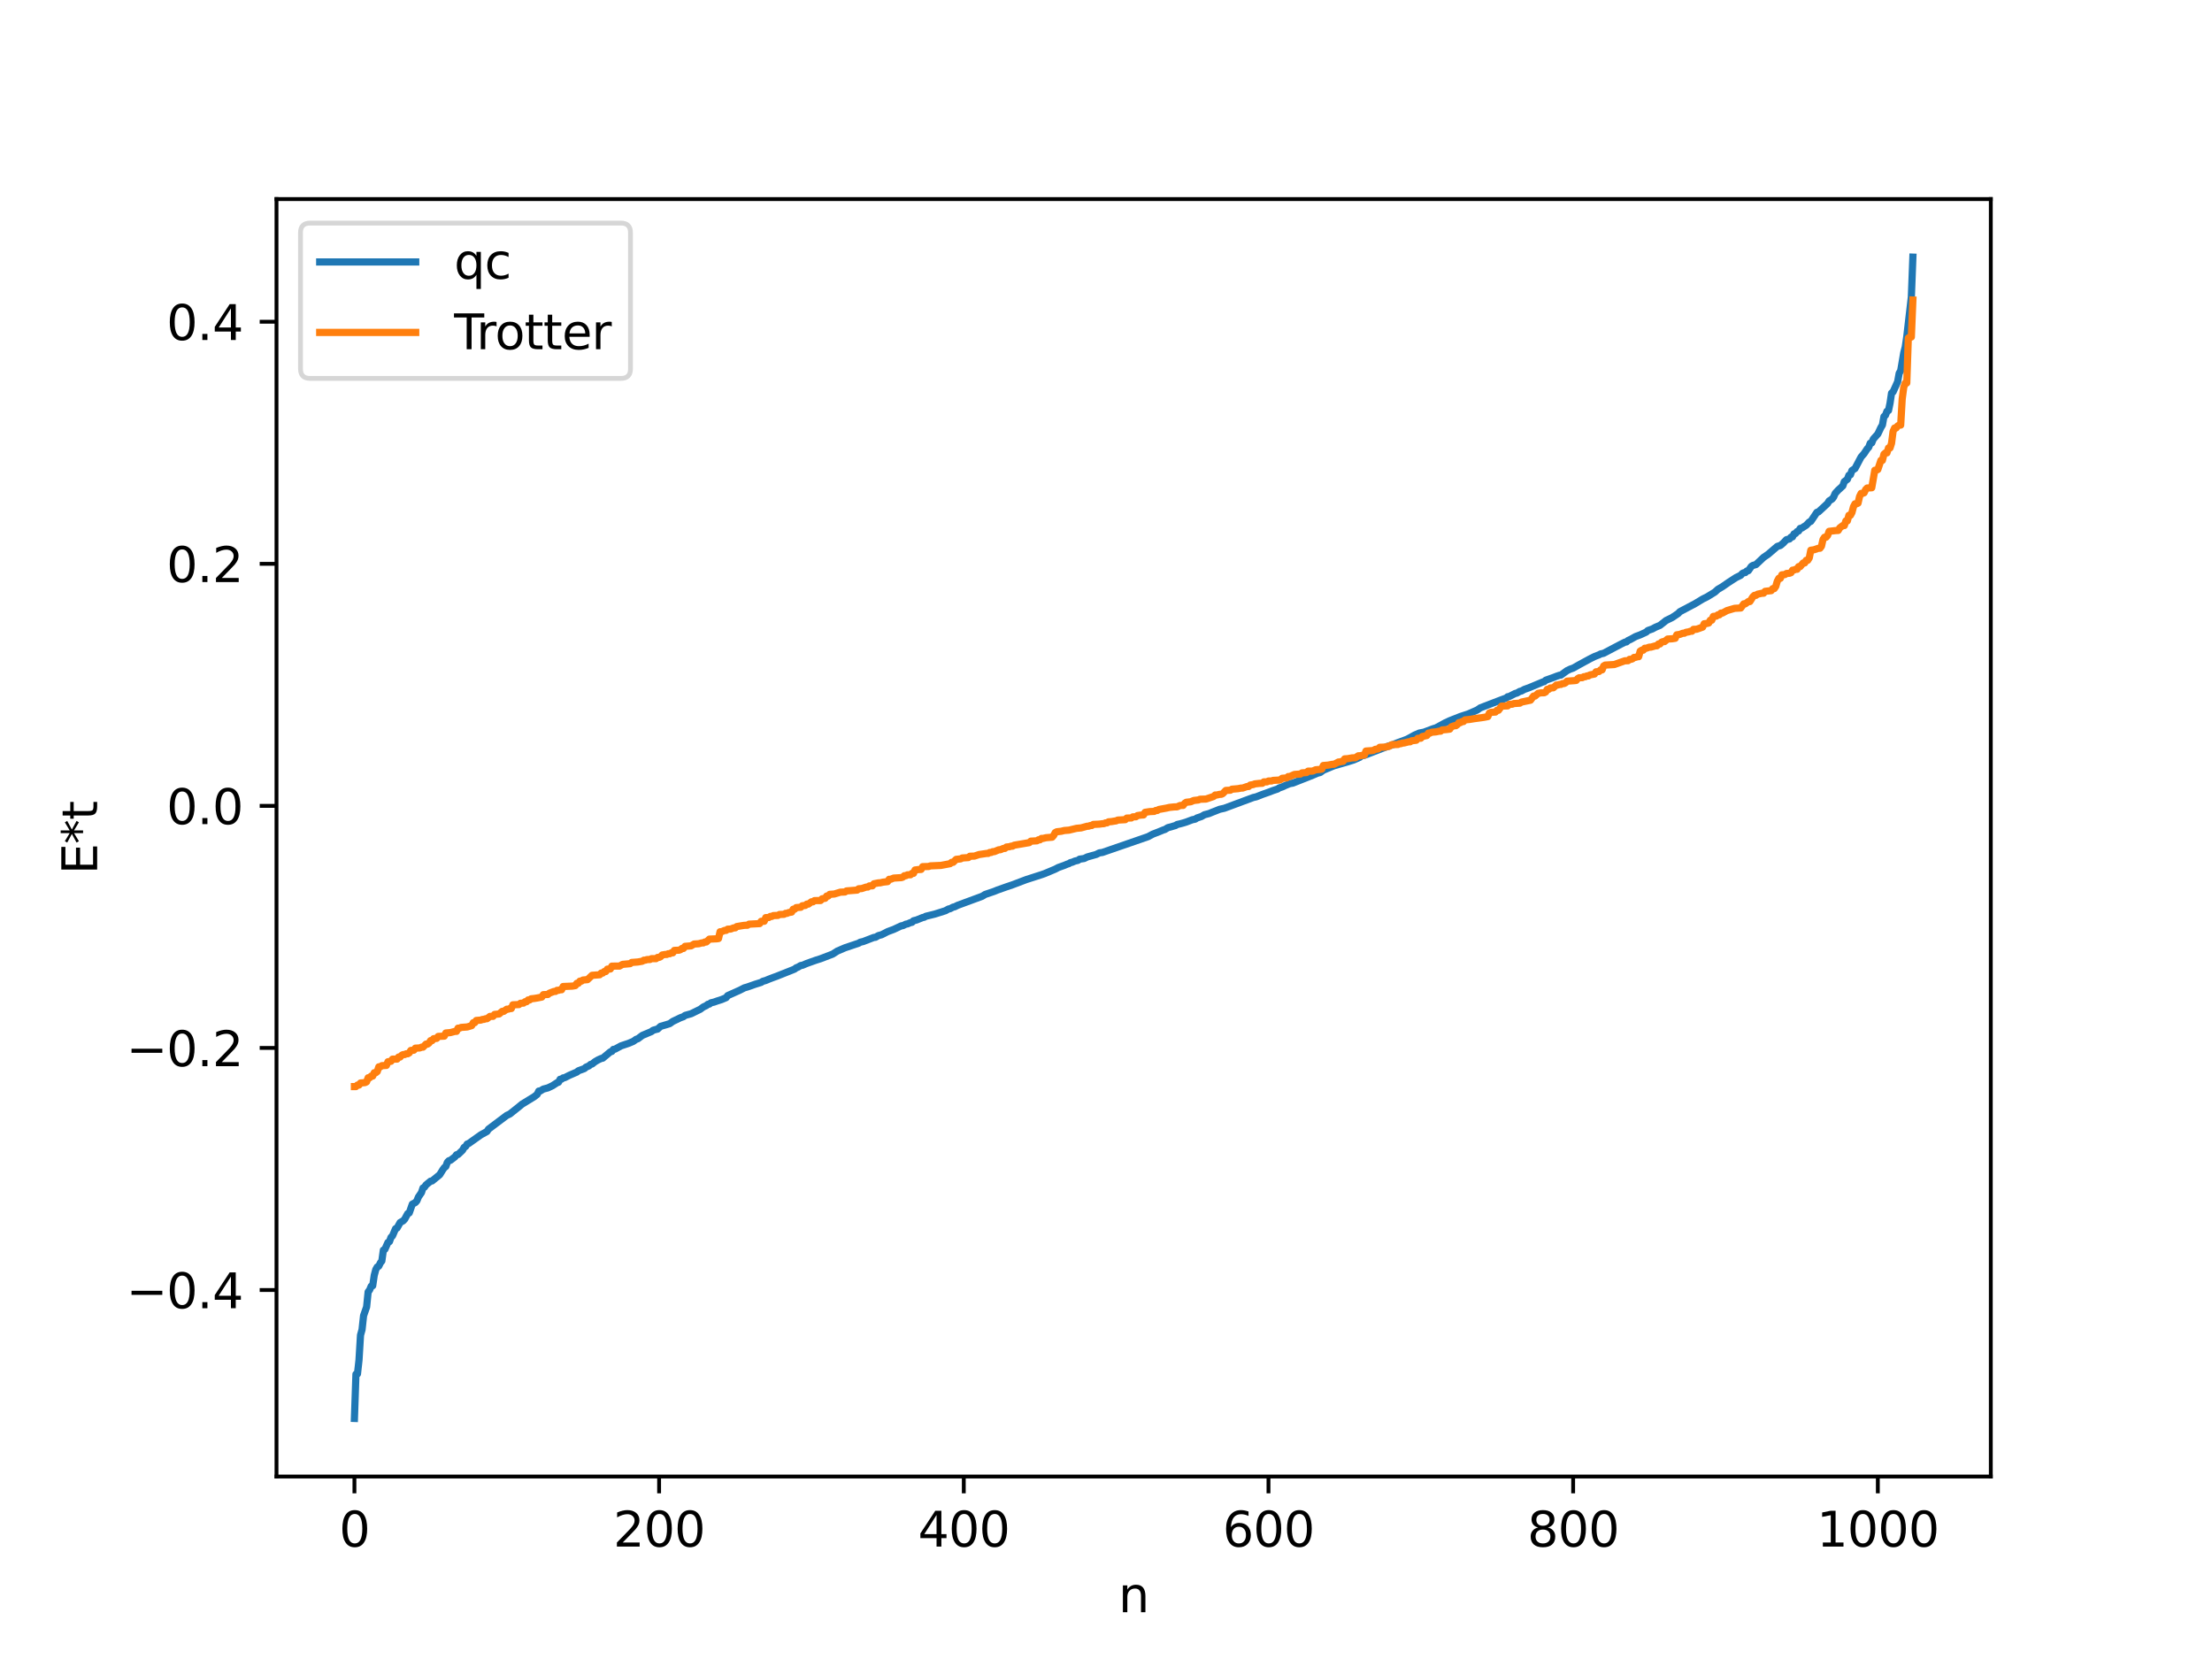 <?xml version="1.0" encoding="utf-8" standalone="no"?>
<!DOCTYPE svg PUBLIC "-//W3C//DTD SVG 1.1//EN"
  "http://www.w3.org/Graphics/SVG/1.1/DTD/svg11.dtd">
<svg xmlns:xlink="http://www.w3.org/1999/xlink" width="460.8pt" height="345.6pt" viewBox="0 0 460.8 345.6" xmlns="http://www.w3.org/2000/svg" version="1.1">
 <defs>
  <style type="text/css">*{stroke-linejoin: round; stroke-linecap: butt}</style>
 </defs>
 <g id="figure_1">
  <g id="patch_1">
   <path d="M 0 345.6 
L 460.8 345.6 
L 460.8 0 
L 0 0 
z
" style="fill: #ffffff"/>
  </g>
  <g id="axes_1">
   <g id="patch_2">
    <path d="M 57.6 307.584 
L 414.72 307.584 
L 414.72 41.472 
L 57.6 41.472 
z
" style="fill: #ffffff"/>
   </g>
   <g id="matplotlib.axis_1">
    <g id="xtick_1">
     <g id="line2d_1">
      <defs>
       <path id="m90875fe02a" d="M 0 0 
L 0 3.5 
" style="stroke: #000000; stroke-width: 0.8"/>
      </defs>
      <g>
       <use xlink:href="#m90875fe02a" x="73.833" y="307.584" style="stroke: #000000; stroke-width: 0.8"/>
      </g>
     </g>
     <g id="text_1">
      <!-- 0 -->
      <g transform="translate(70.651 322.182) scale(0.1 -0.1)">
       <defs>
        <path id="DejaVuSans-30" d="M 2034 4250 
Q 1547 4250 1301 3770 
Q 1056 3291 1056 2328 
Q 1056 1369 1301 889 
Q 1547 409 2034 409 
Q 2525 409 2770 889 
Q 3016 1369 3016 2328 
Q 3016 3291 2770 3770 
Q 2525 4250 2034 4250 
z
M 2034 4750 
Q 2819 4750 3233 4129 
Q 3647 3509 3647 2328 
Q 3647 1150 3233 529 
Q 2819 -91 2034 -91 
Q 1250 -91 836 529 
Q 422 1150 422 2328 
Q 422 3509 836 4129 
Q 1250 4750 2034 4750 
z
" transform="scale(0.016)"/>
       </defs>
       <use xlink:href="#DejaVuSans-30"/>
      </g>
     </g>
    </g>
    <g id="xtick_2">
     <g id="line2d_2">
      <g>
       <use xlink:href="#m90875fe02a" x="137.304" y="307.584" style="stroke: #000000; stroke-width: 0.8"/>
      </g>
     </g>
     <g id="text_2">
      <!-- 200 -->
      <g transform="translate(127.76 322.182) scale(0.1 -0.1)">
       <defs>
        <path id="DejaVuSans-32" d="M 1228 531 
L 3431 531 
L 3431 0 
L 469 0 
L 469 531 
Q 828 903 1448 1529 
Q 2069 2156 2228 2338 
Q 2531 2678 2651 2914 
Q 2772 3150 2772 3378 
Q 2772 3750 2511 3984 
Q 2250 4219 1831 4219 
Q 1534 4219 1204 4116 
Q 875 4013 500 3803 
L 500 4441 
Q 881 4594 1212 4672 
Q 1544 4750 1819 4750 
Q 2544 4750 2975 4387 
Q 3406 4025 3406 3419 
Q 3406 3131 3298 2873 
Q 3191 2616 2906 2266 
Q 2828 2175 2409 1742 
Q 1991 1309 1228 531 
z
" transform="scale(0.016)"/>
       </defs>
       <use xlink:href="#DejaVuSans-32"/>
       <use xlink:href="#DejaVuSans-30" x="63.623"/>
       <use xlink:href="#DejaVuSans-30" x="127.246"/>
      </g>
     </g>
    </g>
    <g id="xtick_3">
     <g id="line2d_3">
      <g>
       <use xlink:href="#m90875fe02a" x="200.775" y="307.584" style="stroke: #000000; stroke-width: 0.8"/>
      </g>
     </g>
     <g id="text_3">
      <!-- 400 -->
      <g transform="translate(191.231 322.182) scale(0.1 -0.1)">
       <defs>
        <path id="DejaVuSans-34" d="M 2419 4116 
L 825 1625 
L 2419 1625 
L 2419 4116 
z
M 2253 4666 
L 3047 4666 
L 3047 1625 
L 3713 1625 
L 3713 1100 
L 3047 1100 
L 3047 0 
L 2419 0 
L 2419 1100 
L 313 1100 
L 313 1709 
L 2253 4666 
z
" transform="scale(0.016)"/>
       </defs>
       <use xlink:href="#DejaVuSans-34"/>
       <use xlink:href="#DejaVuSans-30" x="63.623"/>
       <use xlink:href="#DejaVuSans-30" x="127.246"/>
      </g>
     </g>
    </g>
    <g id="xtick_4">
     <g id="line2d_4">
      <g>
       <use xlink:href="#m90875fe02a" x="264.246" y="307.584" style="stroke: #000000; stroke-width: 0.8"/>
      </g>
     </g>
     <g id="text_4">
      <!-- 600 -->
      <g transform="translate(254.702 322.182) scale(0.1 -0.1)">
       <defs>
        <path id="DejaVuSans-36" d="M 2113 2584 
Q 1688 2584 1439 2293 
Q 1191 2003 1191 1497 
Q 1191 994 1439 701 
Q 1688 409 2113 409 
Q 2538 409 2786 701 
Q 3034 994 3034 1497 
Q 3034 2003 2786 2293 
Q 2538 2584 2113 2584 
z
M 3366 4563 
L 3366 3988 
Q 3128 4100 2886 4159 
Q 2644 4219 2406 4219 
Q 1781 4219 1451 3797 
Q 1122 3375 1075 2522 
Q 1259 2794 1537 2939 
Q 1816 3084 2150 3084 
Q 2853 3084 3261 2657 
Q 3669 2231 3669 1497 
Q 3669 778 3244 343 
Q 2819 -91 2113 -91 
Q 1303 -91 875 529 
Q 447 1150 447 2328 
Q 447 3434 972 4092 
Q 1497 4750 2381 4750 
Q 2619 4750 2861 4703 
Q 3103 4656 3366 4563 
z
" transform="scale(0.016)"/>
       </defs>
       <use xlink:href="#DejaVuSans-36"/>
       <use xlink:href="#DejaVuSans-30" x="63.623"/>
       <use xlink:href="#DejaVuSans-30" x="127.246"/>
      </g>
     </g>
    </g>
    <g id="xtick_5">
     <g id="line2d_5">
      <g>
       <use xlink:href="#m90875fe02a" x="327.717" y="307.584" style="stroke: #000000; stroke-width: 0.8"/>
      </g>
     </g>
     <g id="text_5">
      <!-- 800 -->
      <g transform="translate(318.173 322.182) scale(0.1 -0.1)">
       <defs>
        <path id="DejaVuSans-38" d="M 2034 2216 
Q 1584 2216 1326 1975 
Q 1069 1734 1069 1313 
Q 1069 891 1326 650 
Q 1584 409 2034 409 
Q 2484 409 2743 651 
Q 3003 894 3003 1313 
Q 3003 1734 2745 1975 
Q 2488 2216 2034 2216 
z
M 1403 2484 
Q 997 2584 770 2862 
Q 544 3141 544 3541 
Q 544 4100 942 4425 
Q 1341 4750 2034 4750 
Q 2731 4750 3128 4425 
Q 3525 4100 3525 3541 
Q 3525 3141 3298 2862 
Q 3072 2584 2669 2484 
Q 3125 2378 3379 2068 
Q 3634 1759 3634 1313 
Q 3634 634 3220 271 
Q 2806 -91 2034 -91 
Q 1263 -91 848 271 
Q 434 634 434 1313 
Q 434 1759 690 2068 
Q 947 2378 1403 2484 
z
M 1172 3481 
Q 1172 3119 1398 2916 
Q 1625 2713 2034 2713 
Q 2441 2713 2670 2916 
Q 2900 3119 2900 3481 
Q 2900 3844 2670 4047 
Q 2441 4250 2034 4250 
Q 1625 4250 1398 4047 
Q 1172 3844 1172 3481 
z
" transform="scale(0.016)"/>
       </defs>
       <use xlink:href="#DejaVuSans-38"/>
       <use xlink:href="#DejaVuSans-30" x="63.623"/>
       <use xlink:href="#DejaVuSans-30" x="127.246"/>
      </g>
     </g>
    </g>
    <g id="xtick_6">
     <g id="line2d_6">
      <g>
       <use xlink:href="#m90875fe02a" x="391.188" y="307.584" style="stroke: #000000; stroke-width: 0.8"/>
      </g>
     </g>
     <g id="text_6">
      <!-- 1000 -->
      <g transform="translate(378.463 322.182) scale(0.1 -0.1)">
       <defs>
        <path id="DejaVuSans-31" d="M 794 531 
L 1825 531 
L 1825 4091 
L 703 3866 
L 703 4441 
L 1819 4666 
L 2450 4666 
L 2450 531 
L 3481 531 
L 3481 0 
L 794 0 
L 794 531 
z
" transform="scale(0.016)"/>
       </defs>
       <use xlink:href="#DejaVuSans-31"/>
       <use xlink:href="#DejaVuSans-30" x="63.623"/>
       <use xlink:href="#DejaVuSans-30" x="127.246"/>
       <use xlink:href="#DejaVuSans-30" x="190.869"/>
      </g>
     </g>
    </g>
    <g id="text_7">
     <!-- n -->
     <g transform="translate(232.991 335.861) scale(0.1 -0.1)">
      <defs>
       <path id="DejaVuSans-6e" d="M 3513 2113 
L 3513 0 
L 2938 0 
L 2938 2094 
Q 2938 2591 2744 2837 
Q 2550 3084 2163 3084 
Q 1697 3084 1428 2787 
Q 1159 2491 1159 1978 
L 1159 0 
L 581 0 
L 581 3500 
L 1159 3500 
L 1159 2956 
Q 1366 3272 1645 3428 
Q 1925 3584 2291 3584 
Q 2894 3584 3203 3211 
Q 3513 2838 3513 2113 
z
" transform="scale(0.016)"/>
      </defs>
      <use xlink:href="#DejaVuSans-6e"/>
     </g>
    </g>
   </g>
   <g id="matplotlib.axis_2">
    <g id="ytick_1">
     <g id="line2d_7">
      <defs>
       <path id="mfcc2c3c8a6" d="M 0 0 
L -3.5 0 
" style="stroke: #000000; stroke-width: 0.8"/>
      </defs>
      <g>
       <use xlink:href="#mfcc2c3c8a6" x="57.6" y="268.728" style="stroke: #000000; stroke-width: 0.8"/>
      </g>
     </g>
     <g id="text_8">
      <!-- −0.4 -->
      <g transform="translate(26.317 272.528) scale(0.1 -0.1)">
       <defs>
        <path id="DejaVuSans-2212" d="M 678 2272 
L 4684 2272 
L 4684 1741 
L 678 1741 
L 678 2272 
z
" transform="scale(0.016)"/>
        <path id="DejaVuSans-2e" d="M 684 794 
L 1344 794 
L 1344 0 
L 684 0 
L 684 794 
z
" transform="scale(0.016)"/>
       </defs>
       <use xlink:href="#DejaVuSans-2212"/>
       <use xlink:href="#DejaVuSans-30" x="83.789"/>
       <use xlink:href="#DejaVuSans-2e" x="147.412"/>
       <use xlink:href="#DejaVuSans-34" x="179.199"/>
      </g>
     </g>
    </g>
    <g id="ytick_2">
     <g id="line2d_8">
      <g>
       <use xlink:href="#mfcc2c3c8a6" x="57.6" y="218.303" style="stroke: #000000; stroke-width: 0.8"/>
      </g>
     </g>
     <g id="text_9">
      <!-- −0.2 -->
      <g transform="translate(26.317 222.103) scale(0.1 -0.1)">
       <use xlink:href="#DejaVuSans-2212"/>
       <use xlink:href="#DejaVuSans-30" x="83.789"/>
       <use xlink:href="#DejaVuSans-2e" x="147.412"/>
       <use xlink:href="#DejaVuSans-32" x="179.199"/>
      </g>
     </g>
    </g>
    <g id="ytick_3">
     <g id="line2d_9">
      <g>
       <use xlink:href="#mfcc2c3c8a6" x="57.6" y="167.879" style="stroke: #000000; stroke-width: 0.8"/>
      </g>
     </g>
     <g id="text_10">
      <!-- 0.0 -->
      <g transform="translate(34.697 171.678) scale(0.1 -0.1)">
       <use xlink:href="#DejaVuSans-30"/>
       <use xlink:href="#DejaVuSans-2e" x="63.623"/>
       <use xlink:href="#DejaVuSans-30" x="95.41"/>
      </g>
     </g>
    </g>
    <g id="ytick_4">
     <g id="line2d_10">
      <g>
       <use xlink:href="#mfcc2c3c8a6" x="57.6" y="117.454" style="stroke: #000000; stroke-width: 0.8"/>
      </g>
     </g>
     <g id="text_11">
      <!-- 0.2 -->
      <g transform="translate(34.697 121.253) scale(0.1 -0.1)">
       <use xlink:href="#DejaVuSans-30"/>
       <use xlink:href="#DejaVuSans-2e" x="63.623"/>
       <use xlink:href="#DejaVuSans-32" x="95.41"/>
      </g>
     </g>
    </g>
    <g id="ytick_5">
     <g id="line2d_11">
      <g>
       <use xlink:href="#mfcc2c3c8a6" x="57.6" y="67.029" style="stroke: #000000; stroke-width: 0.8"/>
      </g>
     </g>
     <g id="text_12">
      <!-- 0.4 -->
      <g transform="translate(34.697 70.828) scale(0.1 -0.1)">
       <use xlink:href="#DejaVuSans-30"/>
       <use xlink:href="#DejaVuSans-2e" x="63.623"/>
       <use xlink:href="#DejaVuSans-34" x="95.41"/>
      </g>
     </g>
    </g>
    <g id="text_13">
     <!-- E*t -->
     <g transform="translate(20.238 182.148) rotate(-90) scale(0.1 -0.1)">
      <defs>
       <path id="DejaVuSans-45" d="M 628 4666 
L 3578 4666 
L 3578 4134 
L 1259 4134 
L 1259 2753 
L 3481 2753 
L 3481 2222 
L 1259 2222 
L 1259 531 
L 3634 531 
L 3634 0 
L 628 0 
L 628 4666 
z
" transform="scale(0.016)"/>
       <path id="DejaVuSans-2a" d="M 3009 3897 
L 1888 3291 
L 3009 2681 
L 2828 2375 
L 1778 3009 
L 1778 1831 
L 1422 1831 
L 1422 3009 
L 372 2375 
L 191 2681 
L 1313 3291 
L 191 3897 
L 372 4206 
L 1422 3572 
L 1422 4750 
L 1778 4750 
L 1778 3572 
L 2828 4206 
L 3009 3897 
z
" transform="scale(0.016)"/>
       <path id="DejaVuSans-74" d="M 1172 4494 
L 1172 3500 
L 2356 3500 
L 2356 3053 
L 1172 3053 
L 1172 1153 
Q 1172 725 1289 603 
Q 1406 481 1766 481 
L 2356 481 
L 2356 0 
L 1766 0 
Q 1100 0 847 248 
Q 594 497 594 1153 
L 594 3053 
L 172 3053 
L 172 3500 
L 594 3500 
L 594 4494 
L 1172 4494 
z
" transform="scale(0.016)"/>
      </defs>
      <use xlink:href="#DejaVuSans-45"/>
      <use xlink:href="#DejaVuSans-2a" x="63.184"/>
      <use xlink:href="#DejaVuSans-74" x="113.184"/>
     </g>
    </g>
   </g>
   <g id="line2d_12">
    <path d="M 73.833 295.488 
L 74.15 286.271 
L 74.467 286.213 
L 74.785 283.348 
L 75.102 278.13 
L 75.42 276.993 
L 75.737 274.08 
L 76.372 272.26 
L 76.689 269.13 
L 77.006 268.707 
L 77.324 267.945 
L 77.641 267.843 
L 77.958 265.699 
L 78.276 264.486 
L 78.593 263.925 
L 78.91 263.76 
L 79.228 263.091 
L 79.545 262.688 
L 79.862 260.419 
L 80.18 260.257 
L 80.815 258.823 
L 81.132 258.654 
L 81.449 257.769 
L 81.767 257.456 
L 82.401 255.957 
L 82.719 255.821 
L 83.353 254.676 
L 83.988 254.318 
L 84.305 253.978 
L 84.94 252.811 
L 85.258 252.668 
L 85.892 250.849 
L 86.527 250.512 
L 86.844 250.148 
L 87.162 249.364 
L 87.796 248.437 
L 88.114 247.472 
L 88.431 247.298 
L 88.748 246.835 
L 89.7 246.059 
L 90.018 246.011 
L 91.605 244.709 
L 92.239 243.68 
L 92.557 243.24 
L 92.874 243.001 
L 93.191 242.125 
L 93.509 241.803 
L 93.826 241.716 
L 94.778 240.989 
L 95.096 240.556 
L 95.413 240.506 
L 96.365 239.602 
L 96.682 239.026 
L 97 238.829 
L 97.317 238.331 
L 97.634 238.212 
L 100.173 236.408 
L 101.443 235.712 
L 101.76 235.225 
L 105.568 232.364 
L 106.203 232.069 
L 108.107 230.552 
L 108.742 230.022 
L 111.281 228.47 
L 111.915 227.965 
L 112.233 227.293 
L 112.55 227.268 
L 113.185 226.877 
L 114.137 226.627 
L 115.089 226.177 
L 116.041 225.555 
L 116.358 225.445 
L 116.676 224.833 
L 116.993 224.799 
L 117.31 224.544 
L 117.628 224.503 
L 118.58 224.018 
L 120.167 223.331 
L 120.484 223.065 
L 121.753 222.601 
L 122.071 222.307 
L 122.705 222.034 
L 123.023 221.743 
L 123.34 221.654 
L 123.975 221.156 
L 124.61 220.788 
L 125.244 220.497 
L 125.562 220.437 
L 126.831 219.38 
L 127.148 219.116 
L 127.466 219.023 
L 127.783 218.605 
L 128.1 218.57 
L 129.37 217.875 
L 130.957 217.344 
L 131.909 216.941 
L 132.543 216.496 
L 132.861 216.407 
L 133.813 215.692 
L 135.717 214.892 
L 136.034 214.633 
L 136.669 214.447 
L 136.986 214.378 
L 137.621 213.804 
L 138.891 213.438 
L 139.525 213.232 
L 140.16 212.778 
L 141.747 212.014 
L 142.381 211.793 
L 142.699 211.536 
L 143.968 211.178 
L 145.872 210.25 
L 146.507 209.777 
L 147.142 209.48 
L 147.459 209.216 
L 147.777 209.164 
L 148.094 208.907 
L 148.729 208.761 
L 149.363 208.535 
L 150.315 208.231 
L 151.267 207.831 
L 151.585 207.409 
L 154.124 206.273 
L 155.076 205.783 
L 155.71 205.603 
L 157.297 205.044 
L 158.567 204.647 
L 158.884 204.433 
L 159.519 204.252 
L 160.153 203.984 
L 161.105 203.621 
L 161.74 203.393 
L 164.279 202.384 
L 164.914 202.132 
L 165.548 201.873 
L 165.866 201.603 
L 166.183 201.504 
L 166.818 201.128 
L 167.135 201.096 
L 168.087 200.694 
L 169.991 200.018 
L 170.943 199.717 
L 172.848 198.988 
L 173.482 198.741 
L 174.434 198.127 
L 176.021 197.444 
L 178.877 196.484 
L 179.195 196.283 
L 179.829 196.136 
L 182.051 195.279 
L 182.368 195.257 
L 183.003 194.896 
L 183.638 194.729 
L 184.272 194.412 
L 184.907 194.082 
L 186.177 193.609 
L 187.763 192.865 
L 188.081 192.83 
L 188.715 192.519 
L 189.033 192.47 
L 189.667 192.195 
L 189.985 192.132 
L 190.302 191.813 
L 190.937 191.653 
L 192.206 191.136 
L 192.524 191.088 
L 192.841 190.886 
L 194.745 190.417 
L 196.967 189.713 
L 197.601 189.356 
L 197.919 189.301 
L 198.553 188.967 
L 198.871 188.905 
L 199.505 188.591 
L 204.583 186.719 
L 205.218 186.332 
L 207.122 185.685 
L 207.757 185.422 
L 209.661 184.747 
L 210.93 184.317 
L 213.786 183.236 
L 216.96 182.215 
L 217.595 181.994 
L 219.816 181.062 
L 220.451 180.724 
L 221.72 180.269 
L 222.355 180.004 
L 222.672 179.907 
L 222.99 179.693 
L 223.307 179.639 
L 223.942 179.37 
L 224.577 179.227 
L 224.894 178.981 
L 225.846 178.842 
L 226.481 178.527 
L 228.385 177.988 
L 229.02 177.669 
L 229.654 177.579 
L 231.241 177.03 
L 239.175 174.288 
L 240.127 173.777 
L 241.396 173.286 
L 242.348 172.893 
L 242.666 172.802 
L 243.3 172.411 
L 243.935 172.253 
L 244.57 172.057 
L 244.887 171.973 
L 245.205 171.761 
L 245.839 171.618 
L 246.474 171.446 
L 247.109 171.25 
L 248.378 170.769 
L 249.013 170.637 
L 249.33 170.41 
L 250.282 170.091 
L 250.917 169.725 
L 251.869 169.474 
L 252.504 169.212 
L 254.091 168.586 
L 255.043 168.377 
L 261.072 166.138 
L 261.707 165.992 
L 262.977 165.491 
L 264.246 165.046 
L 265.198 164.682 
L 266.15 164.364 
L 266.467 164.144 
L 267.102 163.936 
L 267.737 163.637 
L 268.689 163.245 
L 269.324 163.134 
L 273.449 161.503 
L 274.401 161.086 
L 275.036 160.92 
L 275.671 160.449 
L 277.258 159.785 
L 277.892 159.526 
L 280.748 158.709 
L 282.018 158.306 
L 282.653 158.025 
L 283.287 157.746 
L 283.605 157.445 
L 284.239 157.338 
L 289 155.507 
L 290.269 155.087 
L 290.904 154.818 
L 293.125 153.996 
L 294.712 153.123 
L 295.664 152.709 
L 296.616 152.528 
L 298.52 151.813 
L 299.155 151.619 
L 301.059 150.581 
L 302.011 150.137 
L 304.233 149.258 
L 305.185 148.948 
L 305.82 148.746 
L 307.724 147.914 
L 308.358 147.468 
L 312.801 145.761 
L 313.753 145.418 
L 314.071 145.148 
L 314.388 145.099 
L 315.658 144.454 
L 315.975 144.391 
L 316.61 144.027 
L 316.927 143.956 
L 317.562 143.609 
L 318.514 143.274 
L 321.37 142.081 
L 321.687 141.99 
L 322.005 141.701 
L 323.591 141.139 
L 324.226 140.889 
L 324.861 140.672 
L 325.178 140.629 
L 326.448 139.705 
L 327.082 139.399 
L 327.717 139.18 
L 328.986 138.462 
L 331.208 137.254 
L 332.16 136.777 
L 333.112 136.406 
L 333.429 136.233 
L 334.064 136.09 
L 337.555 134.25 
L 338.507 133.772 
L 338.824 133.721 
L 339.142 133.439 
L 339.777 133.138 
L 340.729 132.604 
L 341.681 132.252 
L 342.95 131.669 
L 343.267 131.355 
L 344.22 131.019 
L 344.854 130.67 
L 345.806 130.272 
L 347.076 129.265 
L 348.345 128.64 
L 349.615 127.787 
L 349.932 127.435 
L 353.105 125.759 
L 354.692 124.799 
L 355.644 124.321 
L 357.231 123.35 
L 357.866 122.77 
L 358.818 122.208 
L 360.087 121.328 
L 361.674 120.302 
L 362.626 119.843 
L 362.943 119.48 
L 363.261 119.311 
L 363.578 119.278 
L 363.896 118.95 
L 364.213 118.887 
L 364.848 117.98 
L 365.165 117.786 
L 365.8 117.61 
L 367.386 116.114 
L 368.339 115.46 
L 370.243 113.824 
L 370.877 113.64 
L 371.512 113.105 
L 372.147 112.423 
L 372.781 112.28 
L 373.099 111.894 
L 373.416 111.841 
L 373.734 111.21 
L 374.051 111.13 
L 374.368 110.733 
L 374.686 110.618 
L 375.003 110.08 
L 375.32 110.025 
L 376.272 109.412 
L 376.907 108.742 
L 377.224 108.611 
L 378.494 106.726 
L 378.811 106.641 
L 380.081 105.469 
L 380.715 104.878 
L 381.033 104.355 
L 381.667 103.951 
L 381.985 103.53 
L 382.302 102.781 
L 382.937 102.092 
L 383.889 101.222 
L 384.206 100.325 
L 384.841 99.848 
L 385.158 99.002 
L 385.476 98.908 
L 385.793 98.017 
L 386.428 97.607 
L 387.697 95.203 
L 388.332 94.478 
L 388.967 93.509 
L 389.284 93.178 
L 389.601 92.333 
L 389.919 92.266 
L 390.236 91.475 
L 391.188 90.401 
L 391.823 89.065 
L 392.14 88.541 
L 392.458 86.772 
L 392.775 86.505 
L 393.092 85.671 
L 393.41 85.518 
L 393.727 83.997 
L 394.044 81.881 
L 394.362 81.636 
L 395.314 79.521 
L 395.631 77.756 
L 395.948 77.222 
L 396.583 73.505 
L 396.9 72.277 
L 397.218 70.091 
L 398.17 61.874 
L 398.487 53.568 
L 398.487 53.568 
" clip-path="url(#pc528423f76)" style="fill: none; stroke: #1f77b4; stroke-width: 1.5; stroke-linecap: square"/>
   </g>
   <g id="line2d_13">
    <path d="M 73.833 226.356 
L 74.15 226.356 
L 74.467 226.04 
L 74.785 226.04 
L 75.102 225.608 
L 76.054 225.527 
L 76.372 225.358 
L 76.689 224.518 
L 77.006 224.518 
L 77.324 224.17 
L 77.641 224.17 
L 77.958 223.472 
L 78.276 223.472 
L 78.593 223.221 
L 78.91 222.243 
L 79.228 222.243 
L 79.545 221.998 
L 80.497 221.945 
L 80.815 221.183 
L 81.449 221.089 
L 81.767 220.636 
L 82.719 220.625 
L 83.036 220.202 
L 83.353 220.202 
L 83.671 219.834 
L 83.988 219.686 
L 84.305 219.686 
L 84.623 219.521 
L 84.94 219.521 
L 85.258 219.33 
L 85.575 218.828 
L 86.21 218.772 
L 86.527 218.354 
L 87.479 218.301 
L 87.796 218.145 
L 88.114 218.145 
L 88.748 217.504 
L 89.066 217.504 
L 89.383 217.284 
L 89.7 216.778 
L 90.018 216.778 
L 90.335 216.376 
L 90.97 216.313 
L 91.287 215.906 
L 92.557 215.842 
L 92.874 215.191 
L 93.826 215.108 
L 94.778 214.853 
L 95.096 214.853 
L 95.413 214.188 
L 95.73 214.188 
L 96.048 214.031 
L 97.317 213.937 
L 98.269 213.651 
L 98.586 213.045 
L 98.904 213.045 
L 99.221 212.58 
L 100.173 212.504 
L 100.491 212.364 
L 100.808 212.364 
L 101.125 212.222 
L 101.443 212.222 
L 102.077 211.731 
L 102.712 211.723 
L 103.029 211.326 
L 103.981 211.226 
L 104.616 210.684 
L 104.934 210.684 
L 105.568 210.234 
L 105.886 210.234 
L 106.203 210.095 
L 106.52 210.095 
L 106.838 209.321 
L 108.107 209.271 
L 108.424 208.997 
L 109.059 208.961 
L 109.377 208.678 
L 109.694 208.678 
L 110.011 208.311 
L 110.329 208.311 
L 110.646 208.07 
L 111.281 207.999 
L 111.915 207.897 
L 112.867 207.71 
L 113.185 207.206 
L 114.137 207.166 
L 114.454 206.895 
L 115.406 206.534 
L 115.724 206.534 
L 116.041 206.303 
L 116.358 206.303 
L 116.676 206.183 
L 116.993 206.183 
L 117.31 205.507 
L 119.215 205.426 
L 119.849 205.322 
L 120.167 204.84 
L 120.484 204.84 
L 120.801 204.389 
L 121.119 204.389 
L 121.436 204.162 
L 122.388 204.076 
L 123.34 203.176 
L 124.927 203.061 
L 125.244 202.709 
L 125.562 202.709 
L 125.879 202.391 
L 126.196 202.391 
L 126.514 201.89 
L 127.148 201.858 
L 127.466 201.262 
L 129.053 201.252 
L 129.687 200.896 
L 131.274 200.75 
L 131.591 200.498 
L 132.861 200.4 
L 133.813 200.24 
L 134.13 200.02 
L 134.448 200.02 
L 134.765 199.897 
L 135.4 199.88 
L 135.717 199.708 
L 136.669 199.706 
L 136.986 199.45 
L 137.304 199.45 
L 137.621 199.3 
L 137.939 198.943 
L 138.573 198.833 
L 138.891 198.833 
L 139.208 198.681 
L 139.525 198.681 
L 139.843 198.492 
L 140.16 198.492 
L 140.477 197.986 
L 141.429 197.945 
L 141.747 197.844 
L 142.064 197.577 
L 142.381 197.577 
L 142.699 197.144 
L 143.968 197.037 
L 144.603 196.659 
L 145.555 196.599 
L 146.19 196.426 
L 146.507 196.426 
L 146.824 196.233 
L 147.142 196.233 
L 147.777 195.637 
L 149.363 195.566 
L 149.681 195.516 
L 149.998 194.103 
L 150.315 194.103 
L 150.95 193.817 
L 151.267 193.817 
L 151.585 193.567 
L 152.22 193.535 
L 152.854 193.286 
L 153.172 193.286 
L 153.489 193.017 
L 154.441 192.858 
L 155.076 192.76 
L 155.71 192.745 
L 156.028 192.519 
L 158.249 192.404 
L 158.567 191.922 
L 159.201 191.916 
L 159.519 191.156 
L 160.153 191.135 
L 160.471 190.911 
L 160.788 190.907 
L 161.105 190.732 
L 162.058 190.697 
L 162.375 190.505 
L 163.327 190.468 
L 163.644 190.266 
L 163.962 190.266 
L 164.279 190.107 
L 164.914 190.005 
L 165.231 189.406 
L 165.548 189.406 
L 165.866 189.072 
L 166.818 188.999 
L 167.135 188.685 
L 167.77 188.615 
L 168.087 188.34 
L 168.405 188.34 
L 169.039 187.864 
L 169.357 187.864 
L 169.674 187.613 
L 170.943 187.593 
L 171.261 187.234 
L 171.896 187.131 
L 172.213 186.664 
L 172.53 186.664 
L 172.848 186.306 
L 173.8 186.239 
L 175.069 185.855 
L 176.021 185.817 
L 176.339 185.596 
L 178.56 185.423 
L 178.877 185.147 
L 179.512 185.105 
L 180.464 184.791 
L 180.781 184.791 
L 181.099 184.551 
L 181.734 184.533 
L 182.051 184.107 
L 183.003 183.918 
L 183.32 183.918 
L 183.955 183.768 
L 184.907 183.658 
L 185.224 183.173 
L 185.542 183.173 
L 186.177 182.919 
L 187.763 182.825 
L 188.081 182.722 
L 188.398 182.426 
L 188.715 182.426 
L 189.033 182.24 
L 189.667 182.233 
L 189.985 181.937 
L 190.302 181.937 
L 190.62 181.236 
L 191.254 181.151 
L 191.889 181.116 
L 192.206 180.539 
L 193.476 180.507 
L 193.793 180.379 
L 196.015 180.28 
L 197.919 179.92 
L 198.236 179.639 
L 198.553 179.639 
L 199.188 179.02 
L 200.14 178.919 
L 200.458 178.734 
L 201.727 178.649 
L 202.044 178.372 
L 202.996 178.34 
L 203.948 178.02 
L 205.535 177.783 
L 205.853 177.783 
L 206.17 177.584 
L 206.487 177.584 
L 206.805 177.419 
L 207.122 177.419 
L 208.074 177.021 
L 208.391 177.021 
L 209.026 176.737 
L 209.343 176.737 
L 209.661 176.451 
L 210.296 176.389 
L 210.613 176.27 
L 210.93 176.27 
L 211.248 176.075 
L 214.421 175.534 
L 214.739 175.228 
L 216.008 175.158 
L 216.325 174.945 
L 216.643 174.945 
L 216.96 174.661 
L 217.277 174.661 
L 217.912 174.509 
L 219.181 174.402 
L 219.499 174.039 
L 219.816 173.449 
L 220.134 173.272 
L 221.086 173.167 
L 221.72 173.008 
L 222.672 172.936 
L 224.259 172.557 
L 225.211 172.465 
L 226.481 172.116 
L 226.798 172.116 
L 227.115 171.97 
L 227.433 171.97 
L 227.75 171.743 
L 229.02 171.681 
L 229.654 171.593 
L 229.972 171.585 
L 230.289 171.425 
L 230.606 171.425 
L 230.924 171.204 
L 231.558 171.153 
L 232.193 171.043 
L 232.51 171.008 
L 232.828 170.838 
L 234.415 170.751 
L 234.732 170.421 
L 235.684 170.398 
L 236.001 170.163 
L 236.636 170.148 
L 236.953 169.901 
L 237.588 169.804 
L 238.223 169.764 
L 238.54 169.221 
L 239.492 169.073 
L 240.444 169.028 
L 240.762 168.839 
L 241.079 168.839 
L 241.396 168.629 
L 242.983 168.345 
L 243.618 168.199 
L 244.57 168.096 
L 245.205 168.082 
L 245.839 167.793 
L 246.474 167.777 
L 246.791 167.344 
L 247.109 167.13 
L 248.061 167.02 
L 248.696 166.753 
L 249.648 166.647 
L 249.965 166.499 
L 251.234 166.456 
L 252.821 165.919 
L 253.139 165.617 
L 253.456 165.617 
L 254.091 165.473 
L 254.408 165.473 
L 254.725 165.325 
L 255.36 164.662 
L 256.312 164.613 
L 256.629 164.405 
L 257.899 164.296 
L 258.534 164.172 
L 258.851 164.172 
L 259.803 163.842 
L 260.12 163.842 
L 260.438 163.546 
L 261.072 163.438 
L 261.39 163.301 
L 262.342 163.194 
L 262.977 163.165 
L 263.294 162.875 
L 263.929 162.874 
L 264.246 162.7 
L 264.881 162.696 
L 265.198 162.57 
L 266.467 162.503 
L 266.785 162.389 
L 267.102 162.13 
L 268.054 162.052 
L 268.372 161.767 
L 268.689 161.767 
L 269.641 161.337 
L 270.91 161.243 
L 271.228 161.006 
L 272.18 160.937 
L 272.497 160.646 
L 273.449 160.633 
L 274.084 160.356 
L 275.036 160.274 
L 275.353 160.219 
L 275.671 159.468 
L 276.623 159.392 
L 277.575 159.215 
L 277.892 159.215 
L 278.844 158.738 
L 279.162 158.738 
L 279.479 158.608 
L 279.796 158.608 
L 280.114 158.085 
L 280.748 158.046 
L 281.7 157.875 
L 282.335 157.861 
L 282.97 157.445 
L 283.287 157.445 
L 283.922 157.332 
L 284.239 157.289 
L 284.557 156.453 
L 285.826 156.366 
L 286.143 156.307 
L 286.461 156.106 
L 287.096 156.016 
L 287.413 155.677 
L 288.682 155.627 
L 289 155.499 
L 289.317 155.499 
L 289.952 155.126 
L 291.221 155.088 
L 291.539 154.922 
L 291.856 154.922 
L 292.173 154.776 
L 292.491 154.776 
L 293.443 154.53 
L 293.76 154.53 
L 294.077 154.32 
L 295.029 154.209 
L 295.347 153.804 
L 295.981 153.786 
L 296.299 153.428 
L 297.251 153.219 
L 297.568 152.72 
L 297.886 152.72 
L 298.203 152.543 
L 299.155 152.459 
L 299.79 152.318 
L 300.107 152.318 
L 300.424 152.053 
L 301.377 151.972 
L 302.011 151.889 
L 302.329 151.412 
L 302.963 151.175 
L 303.281 151.175 
L 303.598 150.954 
L 303.915 150.537 
L 304.233 150.537 
L 304.55 150.312 
L 304.867 150.312 
L 305.185 149.962 
L 306.137 149.872 
L 307.089 149.717 
L 308.676 149.503 
L 309.31 149.405 
L 309.945 149.275 
L 310.262 148.531 
L 310.58 148.395 
L 311.532 148.333 
L 311.849 147.962 
L 312.167 147.962 
L 312.801 147.094 
L 314.071 147.051 
L 314.388 146.715 
L 315.023 146.708 
L 315.34 146.564 
L 316.61 146.483 
L 316.927 146.262 
L 318.831 145.863 
L 319.466 145.004 
L 319.783 145.004 
L 320.418 144.441 
L 321.053 144.325 
L 321.687 144.314 
L 322.005 144.147 
L 322.322 143.597 
L 322.639 143.597 
L 322.957 143.322 
L 323.591 143.275 
L 324.226 142.704 
L 324.543 142.704 
L 324.861 142.576 
L 325.178 142.576 
L 325.496 142.398 
L 325.813 142.398 
L 326.13 142.242 
L 326.448 141.897 
L 328.034 141.786 
L 328.352 141.746 
L 328.669 141.362 
L 328.986 141.188 
L 329.621 141.172 
L 329.939 140.974 
L 330.256 140.974 
L 330.573 140.812 
L 330.891 140.812 
L 331.208 140.6 
L 332.16 140.416 
L 332.477 139.951 
L 333.112 139.885 
L 333.429 139.545 
L 333.747 139.545 
L 334.064 138.742 
L 334.381 138.55 
L 336.286 138.435 
L 338.507 137.65 
L 339.142 137.641 
L 339.459 137.353 
L 339.777 137.353 
L 340.094 137.235 
L 340.411 136.947 
L 340.729 136.947 
L 341.046 136.803 
L 341.363 136.803 
L 341.681 135.644 
L 341.998 135.45 
L 342.315 135.45 
L 342.633 135.043 
L 342.95 135.043 
L 343.585 134.815 
L 343.902 134.815 
L 344.854 134.54 
L 345.172 134.525 
L 345.489 134.15 
L 345.806 134.15 
L 346.124 133.784 
L 346.441 133.656 
L 346.758 133.656 
L 347.393 133.125 
L 348.345 133.067 
L 348.98 132.967 
L 349.297 132.247 
L 349.932 132.156 
L 350.567 131.912 
L 350.884 131.912 
L 351.201 131.727 
L 351.836 131.616 
L 352.153 131.492 
L 352.471 131.492 
L 352.788 131.1 
L 353.423 131.091 
L 354.692 130.639 
L 355.01 129.94 
L 355.644 129.867 
L 355.962 129.784 
L 356.279 129.199 
L 356.596 129.199 
L 356.914 128.406 
L 357.548 128.349 
L 357.866 128.079 
L 358.183 128.079 
L 358.5 127.713 
L 358.818 127.713 
L 359.77 127.192 
L 361.357 126.724 
L 362.626 126.658 
L 363.261 125.793 
L 363.578 125.793 
L 364.213 125.314 
L 364.53 125.314 
L 365.165 124.317 
L 365.482 124.024 
L 365.8 124.024 
L 366.117 123.786 
L 367.069 123.577 
L 367.386 123.577 
L 367.704 123.185 
L 368.973 123.043 
L 369.291 122.621 
L 369.608 122.621 
L 369.925 122.159 
L 370.243 121.077 
L 370.56 120.481 
L 370.877 120.481 
L 371.195 119.743 
L 371.829 119.697 
L 372.147 119.47 
L 372.781 119.421 
L 373.099 119.3 
L 373.416 118.777 
L 373.734 118.75 
L 374.051 118.592 
L 374.368 118.592 
L 374.686 118.036 
L 375.003 118.036 
L 375.638 117.273 
L 375.955 117.273 
L 376.272 116.714 
L 376.59 116.714 
L 376.907 116.211 
L 377.224 114.621 
L 377.859 114.536 
L 378.811 114.212 
L 379.129 114.212 
L 379.446 113.793 
L 379.763 112.378 
L 380.081 111.916 
L 380.398 111.916 
L 380.715 111.567 
L 381.033 110.692 
L 381.667 110.613 
L 382.302 110.537 
L 382.937 110.502 
L 383.254 109.957 
L 383.889 109.487 
L 384.206 109.487 
L 384.524 108.516 
L 384.841 108.516 
L 385.158 107.35 
L 385.476 107.35 
L 385.793 106.773 
L 386.11 105.562 
L 386.428 104.96 
L 386.745 104.96 
L 387.062 104.816 
L 387.38 103.438 
L 387.697 102.786 
L 388.015 102.786 
L 388.332 102.657 
L 388.649 101.981 
L 388.967 101.66 
L 389.919 101.612 
L 390.553 97.963 
L 390.871 97.963 
L 391.188 97.808 
L 391.823 95.908 
L 392.14 95.908 
L 392.458 94.623 
L 392.775 94.343 
L 393.092 94.343 
L 393.41 93.317 
L 393.727 93.317 
L 394.044 92.335 
L 394.362 89.867 
L 394.679 89.159 
L 394.996 89.159 
L 395.314 88.733 
L 395.631 88.556 
L 395.948 88.556 
L 396.266 83.084 
L 396.583 80.692 
L 396.9 79.783 
L 397.218 79.783 
L 397.535 70.415 
L 397.853 70.207 
L 398.17 70.207 
L 398.487 62.499 
L 398.487 62.499 
" clip-path="url(#pc528423f76)" style="fill: none; stroke: #ff7f0e; stroke-width: 1.5; stroke-linecap: square"/>
   </g>
   <g id="patch_3">
    <path d="M 57.6 307.584 
L 57.6 41.472 
" style="fill: none; stroke: #000000; stroke-width: 0.8; stroke-linejoin: miter; stroke-linecap: square"/>
   </g>
   <g id="patch_4">
    <path d="M 414.72 307.584 
L 414.72 41.472 
" style="fill: none; stroke: #000000; stroke-width: 0.8; stroke-linejoin: miter; stroke-linecap: square"/>
   </g>
   <g id="patch_5">
    <path d="M 57.6 307.584 
L 414.72 307.584 
" style="fill: none; stroke: #000000; stroke-width: 0.8; stroke-linejoin: miter; stroke-linecap: square"/>
   </g>
   <g id="patch_6">
    <path d="M 57.6 41.472 
L 414.72 41.472 
" style="fill: none; stroke: #000000; stroke-width: 0.8; stroke-linejoin: miter; stroke-linecap: square"/>
   </g>
   <g id="legend_1">
    <g id="patch_7">
     <path d="M 64.6 78.828 
L 129.342 78.828 
Q 131.342 78.828 131.342 76.828 
L 131.342 48.472 
Q 131.342 46.472 129.342 46.472 
L 64.6 46.472 
Q 62.6 46.472 62.6 48.472 
L 62.6 76.828 
Q 62.6 78.828 64.6 78.828 
z
" style="fill: #ffffff; opacity: 0.8; stroke: #cccccc; stroke-linejoin: miter"/>
    </g>
    <g id="line2d_14">
     <path d="M 66.6 54.57 
L 76.6 54.57 
L 86.6 54.57 
" style="fill: none; stroke: #1f77b4; stroke-width: 1.5; stroke-linecap: square"/>
    </g>
    <g id="text_14">
     <!-- qc -->
     <g transform="translate(94.6 58.07) scale(0.1 -0.1)">
      <defs>
       <path id="DejaVuSans-71" d="M 947 1747 
Q 947 1113 1208 752 
Q 1469 391 1925 391 
Q 2381 391 2643 752 
Q 2906 1113 2906 1747 
Q 2906 2381 2643 2742 
Q 2381 3103 1925 3103 
Q 1469 3103 1208 2742 
Q 947 2381 947 1747 
z
M 2906 525 
Q 2725 213 2448 61 
Q 2172 -91 1784 -91 
Q 1150 -91 751 415 
Q 353 922 353 1747 
Q 353 2572 751 3078 
Q 1150 3584 1784 3584 
Q 2172 3584 2448 3432 
Q 2725 3281 2906 2969 
L 2906 3500 
L 3481 3500 
L 3481 -1331 
L 2906 -1331 
L 2906 525 
z
" transform="scale(0.016)"/>
       <path id="DejaVuSans-63" d="M 3122 3366 
L 3122 2828 
Q 2878 2963 2633 3030 
Q 2388 3097 2138 3097 
Q 1578 3097 1268 2742 
Q 959 2388 959 1747 
Q 959 1106 1268 751 
Q 1578 397 2138 397 
Q 2388 397 2633 464 
Q 2878 531 3122 666 
L 3122 134 
Q 2881 22 2623 -34 
Q 2366 -91 2075 -91 
Q 1284 -91 818 406 
Q 353 903 353 1747 
Q 353 2603 823 3093 
Q 1294 3584 2113 3584 
Q 2378 3584 2631 3529 
Q 2884 3475 3122 3366 
z
" transform="scale(0.016)"/>
      </defs>
      <use xlink:href="#DejaVuSans-71"/>
      <use xlink:href="#DejaVuSans-63" x="63.477"/>
     </g>
    </g>
    <g id="line2d_15">
     <path d="M 66.6 69.249 
L 76.6 69.249 
L 86.6 69.249 
" style="fill: none; stroke: #ff7f0e; stroke-width: 1.5; stroke-linecap: square"/>
    </g>
    <g id="text_15">
     <!-- Trotter -->
     <g transform="translate(94.6 72.749) scale(0.1 -0.1)">
      <defs>
       <path id="DejaVuSans-54" d="M -19 4666 
L 3928 4666 
L 3928 4134 
L 2272 4134 
L 2272 0 
L 1638 0 
L 1638 4134 
L -19 4134 
L -19 4666 
z
" transform="scale(0.016)"/>
       <path id="DejaVuSans-72" d="M 2631 2963 
Q 2534 3019 2420 3045 
Q 2306 3072 2169 3072 
Q 1681 3072 1420 2755 
Q 1159 2438 1159 1844 
L 1159 0 
L 581 0 
L 581 3500 
L 1159 3500 
L 1159 2956 
Q 1341 3275 1631 3429 
Q 1922 3584 2338 3584 
Q 2397 3584 2469 3576 
Q 2541 3569 2628 3553 
L 2631 2963 
z
" transform="scale(0.016)"/>
       <path id="DejaVuSans-6f" d="M 1959 3097 
Q 1497 3097 1228 2736 
Q 959 2375 959 1747 
Q 959 1119 1226 758 
Q 1494 397 1959 397 
Q 2419 397 2687 759 
Q 2956 1122 2956 1747 
Q 2956 2369 2687 2733 
Q 2419 3097 1959 3097 
z
M 1959 3584 
Q 2709 3584 3137 3096 
Q 3566 2609 3566 1747 
Q 3566 888 3137 398 
Q 2709 -91 1959 -91 
Q 1206 -91 779 398 
Q 353 888 353 1747 
Q 353 2609 779 3096 
Q 1206 3584 1959 3584 
z
" transform="scale(0.016)"/>
       <path id="DejaVuSans-65" d="M 3597 1894 
L 3597 1613 
L 953 1613 
Q 991 1019 1311 708 
Q 1631 397 2203 397 
Q 2534 397 2845 478 
Q 3156 559 3463 722 
L 3463 178 
Q 3153 47 2828 -22 
Q 2503 -91 2169 -91 
Q 1331 -91 842 396 
Q 353 884 353 1716 
Q 353 2575 817 3079 
Q 1281 3584 2069 3584 
Q 2775 3584 3186 3129 
Q 3597 2675 3597 1894 
z
M 3022 2063 
Q 3016 2534 2758 2815 
Q 2500 3097 2075 3097 
Q 1594 3097 1305 2825 
Q 1016 2553 972 2059 
L 3022 2063 
z
" transform="scale(0.016)"/>
      </defs>
      <use xlink:href="#DejaVuSans-54"/>
      <use xlink:href="#DejaVuSans-72" x="46.334"/>
      <use xlink:href="#DejaVuSans-6f" x="85.197"/>
      <use xlink:href="#DejaVuSans-74" x="146.379"/>
      <use xlink:href="#DejaVuSans-74" x="185.588"/>
      <use xlink:href="#DejaVuSans-65" x="224.797"/>
      <use xlink:href="#DejaVuSans-72" x="286.32"/>
     </g>
    </g>
   </g>
  </g>
 </g>
 <defs>
  <clipPath id="pc528423f76">
   <rect x="57.6" y="41.472" width="357.12" height="266.112"/>
  </clipPath>
 </defs>
</svg>
